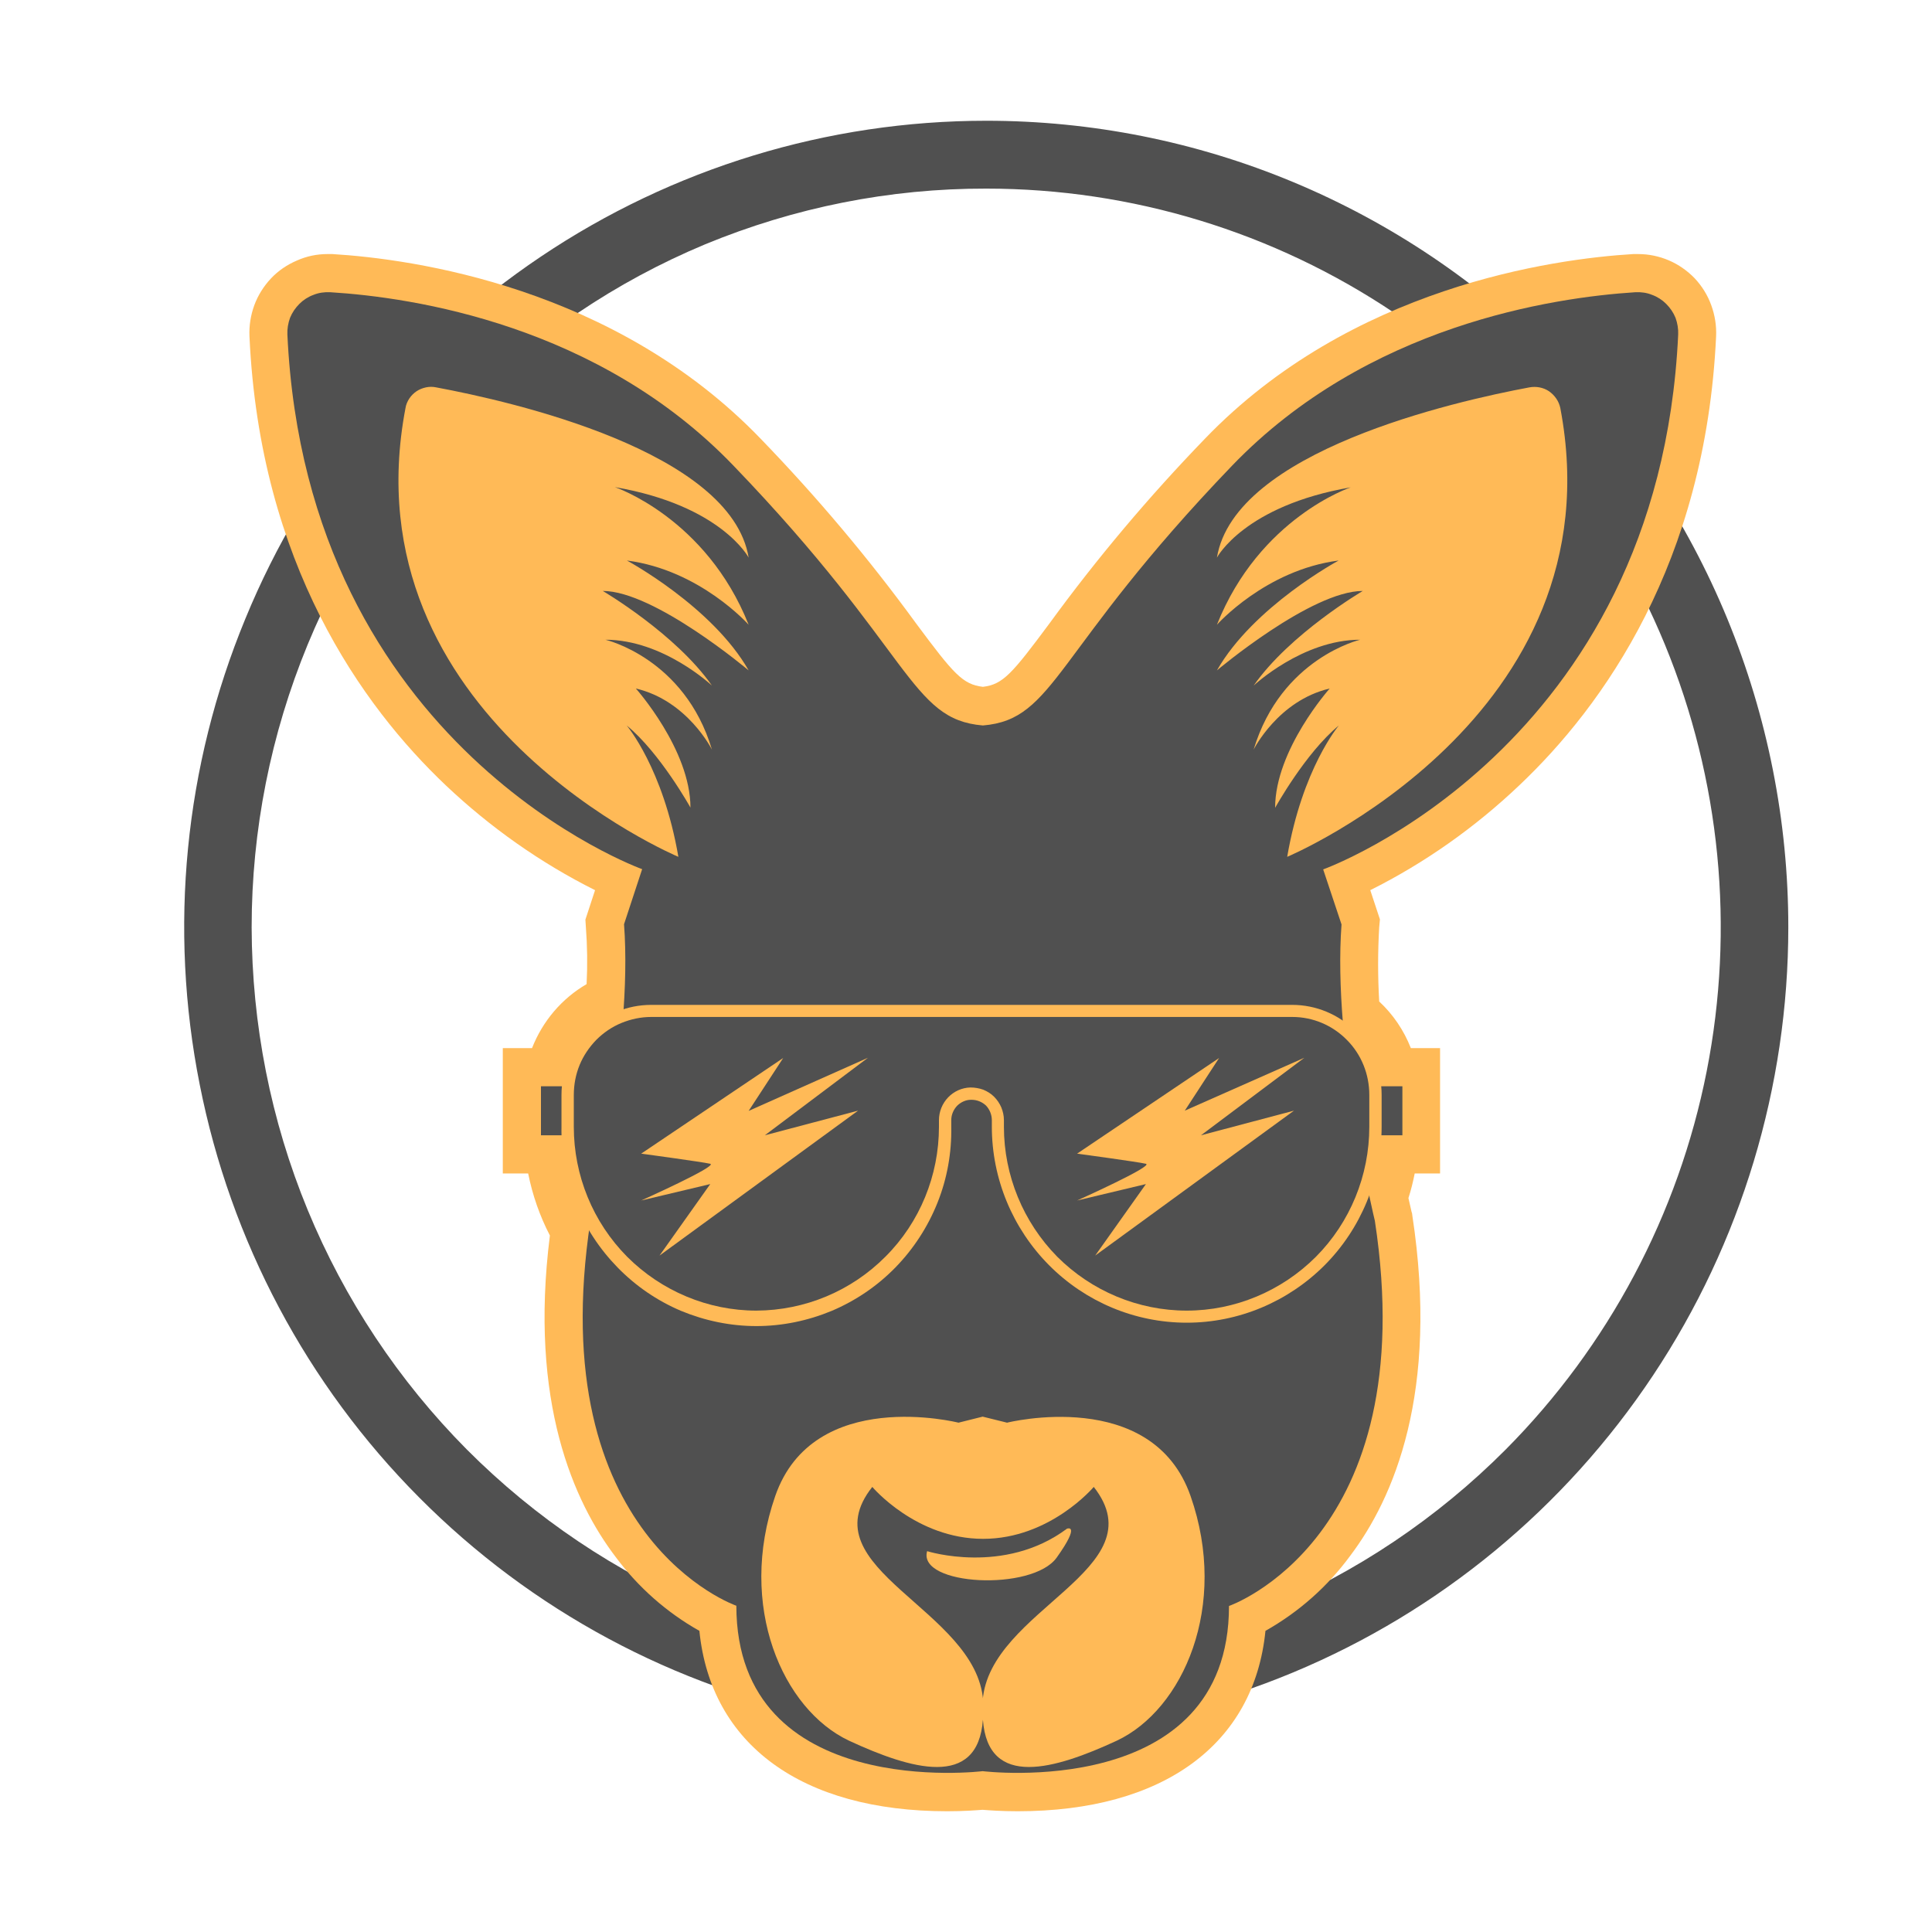 <svg width="8" height="8" viewBox="0 0 8 8" fill="none" xmlns="http://www.w3.org/2000/svg">
<path d="M4.084 0.781C4.686 0.781 5.274 0.96 5.774 1.296C6.274 1.632 6.664 2.11 6.894 2.669C7.124 3.228 7.184 3.843 7.067 4.436C6.95 5.029 6.66 5.574 6.235 6.002C5.952 6.286 5.617 6.511 5.248 6.665C4.879 6.819 4.483 6.898 4.084 6.898C3.685 6.898 3.289 6.819 2.92 6.665C2.551 6.511 2.216 6.286 1.933 6.002C1.651 5.718 1.427 5.381 1.274 5.01C1.121 4.639 1.043 4.241 1.042 3.84C1.042 3.438 1.121 3.04 1.274 2.669C1.427 2.298 1.651 1.961 1.933 1.677C2.215 1.392 2.55 1.166 2.919 1.012C3.289 0.859 3.684 0.78 4.084 0.781V0.781ZM4.084 0.5C3.427 0.5 2.785 0.696 2.239 1.063C1.693 1.43 1.267 1.951 1.016 2.562C0.764 3.172 0.698 3.843 0.827 4.491C0.955 5.139 1.271 5.734 1.736 6.201C2.2 6.668 2.792 6.986 3.436 7.115C4.08 7.244 4.748 7.178 5.355 6.925C5.962 6.672 6.48 6.244 6.845 5.695C7.21 5.146 7.405 4.5 7.405 3.839C7.405 3.401 7.319 2.967 7.152 2.561C6.985 2.156 6.741 1.788 6.432 1.478C6.124 1.168 5.758 0.922 5.355 0.754C4.952 0.586 4.52 0.5 4.084 0.5V0.5Z" fill="#505050"/>
<path d="M7.017 1.152C6.987 1.121 6.95 1.095 6.91 1.078C6.87 1.061 6.827 1.052 6.783 1.052H6.763C6.431 1.072 5.594 1.188 4.989 1.817C4.757 2.057 4.542 2.312 4.346 2.581C4.19 2.791 4.153 2.834 4.07 2.844C3.986 2.834 3.949 2.791 3.793 2.581C3.597 2.312 3.382 2.057 3.15 1.817C2.545 1.188 1.708 1.072 1.376 1.052C1.369 1.052 1.363 1.052 1.356 1.052C1.312 1.052 1.269 1.061 1.229 1.079C1.189 1.096 1.152 1.121 1.122 1.153C1.092 1.185 1.068 1.223 1.053 1.264C1.038 1.305 1.031 1.349 1.033 1.393C1.076 2.333 1.499 2.923 1.846 3.252C2.03 3.426 2.238 3.573 2.464 3.686L2.424 3.808L2.426 3.839C2.432 3.918 2.433 3.996 2.429 4.075C2.326 4.135 2.247 4.228 2.203 4.34H2.082V4.859H2.187C2.205 4.949 2.235 5.035 2.277 5.116C2.19 5.805 2.376 6.22 2.55 6.448C2.643 6.573 2.761 6.677 2.896 6.753C2.943 7.223 3.319 7.5 3.922 7.5C3.99 7.5 4.042 7.496 4.068 7.494C4.095 7.496 4.146 7.5 4.214 7.5C4.817 7.5 5.193 7.223 5.24 6.753C5.378 6.675 5.497 6.57 5.591 6.442C5.771 6.204 5.96 5.766 5.848 5.032L5.847 5.024L5.845 5.018C5.845 5.018 5.84 4.997 5.832 4.961C5.843 4.927 5.851 4.894 5.858 4.859H5.963V4.34H5.842C5.813 4.266 5.768 4.2 5.711 4.147C5.705 4.044 5.705 3.941 5.711 3.839L5.714 3.807L5.674 3.686C5.9 3.573 6.108 3.426 6.292 3.251C6.639 2.922 7.062 2.332 7.106 1.393C7.108 1.349 7.101 1.305 7.086 1.264C7.071 1.222 7.047 1.184 7.017 1.152V1.152Z" fill="#FFBA57"/>
<path d="M6.949 1.385C6.95 1.362 6.946 1.338 6.938 1.316C6.929 1.294 6.916 1.275 6.899 1.258C6.883 1.242 6.863 1.229 6.841 1.221C6.819 1.212 6.796 1.209 6.772 1.21C6.428 1.232 5.661 1.347 5.102 1.928C4.359 2.701 4.372 2.979 4.07 3.004C3.767 2.979 3.78 2.7 3.037 1.928C2.478 1.346 1.711 1.231 1.367 1.21C1.343 1.209 1.32 1.212 1.298 1.221C1.276 1.229 1.256 1.242 1.24 1.258C1.223 1.275 1.21 1.294 1.201 1.316C1.193 1.338 1.189 1.362 1.19 1.385C1.27 3.102 2.659 3.599 2.659 3.599L2.584 3.827C2.622 4.333 2.445 5.054 2.445 5.054C2.244 6.371 3.049 6.649 3.049 6.649C3.05 7.46 4.069 7.334 4.069 7.334C4.069 7.334 5.089 7.46 5.089 6.65C5.089 6.65 5.894 6.372 5.693 5.055C5.693 5.055 5.517 4.334 5.555 3.828L5.479 3.6C5.479 3.6 6.869 3.102 6.949 1.385Z" fill="#505050"/>
<path d="M6.333 1.604C6.022 1.662 5.112 1.868 5.039 2.309C5.039 2.309 5.152 2.094 5.593 2.018C5.593 2.018 5.215 2.144 5.039 2.587C5.039 2.587 5.24 2.36 5.543 2.321C5.543 2.321 5.19 2.511 5.039 2.776C5.039 2.776 5.429 2.447 5.643 2.447C5.643 2.447 5.341 2.624 5.191 2.839C5.191 2.839 5.393 2.649 5.632 2.649C5.632 2.649 5.305 2.725 5.191 3.104C5.191 3.104 5.292 2.901 5.506 2.851C5.506 2.851 5.28 3.104 5.28 3.345C5.28 3.345 5.406 3.117 5.544 3.004C5.544 3.004 5.393 3.181 5.33 3.548C5.33 3.548 6.704 2.971 6.461 1.69C6.455 1.661 6.438 1.637 6.414 1.62C6.39 1.604 6.361 1.599 6.333 1.604V1.604Z" fill="#FFBA57"/>
<path d="M1.806 1.604C2.118 1.662 3.027 1.868 3.1 2.309C3.1 2.309 2.987 2.093 2.546 2.017C2.546 2.017 2.924 2.144 3.1 2.587C3.1 2.587 2.899 2.36 2.596 2.321C2.596 2.321 2.949 2.511 3.1 2.776C3.1 2.776 2.71 2.447 2.496 2.447C2.496 2.447 2.798 2.624 2.948 2.839C2.948 2.839 2.747 2.649 2.507 2.649C2.507 2.649 2.835 2.725 2.948 3.104C2.948 3.104 2.847 2.901 2.633 2.851C2.633 2.851 2.859 3.104 2.859 3.344C2.859 3.344 2.733 3.117 2.595 3.004C2.595 3.004 2.746 3.181 2.809 3.548C2.809 3.548 1.435 2.971 1.679 1.69C1.681 1.676 1.687 1.662 1.695 1.65C1.703 1.638 1.713 1.628 1.725 1.62C1.737 1.612 1.75 1.607 1.764 1.604C1.778 1.601 1.792 1.601 1.806 1.604Z" fill="#FFBA57"/>
<path d="M2.388 4.498H2.24V4.701H2.388V4.498Z" fill="#505050"/>
<path d="M5.659 4.701H5.807V4.498H5.659V4.701Z" fill="#505050"/>
<path d="M4.914 5.477C4.7 5.477 4.495 5.391 4.344 5.239C4.193 5.087 4.107 4.881 4.107 4.665V4.638C4.107 4.616 4.098 4.594 4.083 4.578C4.067 4.563 4.046 4.554 4.023 4.554H4.02C3.999 4.554 3.978 4.564 3.963 4.579C3.948 4.595 3.939 4.616 3.939 4.638V4.665C3.941 4.773 3.922 4.88 3.882 4.98C3.842 5.08 3.783 5.171 3.708 5.248C3.633 5.325 3.543 5.386 3.444 5.428C3.345 5.469 3.239 5.491 3.132 5.491C3.025 5.491 2.919 5.469 2.82 5.428C2.721 5.386 2.632 5.325 2.557 5.248C2.482 5.171 2.422 5.08 2.383 4.98C2.343 4.88 2.323 4.773 2.325 4.665V4.533C2.325 4.435 2.364 4.34 2.434 4.27C2.503 4.2 2.598 4.161 2.696 4.161H5.351C5.449 4.161 5.543 4.2 5.613 4.27C5.682 4.34 5.721 4.435 5.721 4.533V4.665C5.721 4.881 5.636 5.087 5.485 5.239C5.333 5.391 5.128 5.477 4.914 5.477V5.477Z" fill="#FFBA57"/>
<path d="M5.351 4.211H2.696C2.654 4.211 2.612 4.22 2.573 4.236C2.534 4.252 2.499 4.276 2.469 4.306C2.44 4.336 2.416 4.371 2.4 4.41C2.384 4.449 2.376 4.491 2.376 4.534V4.666C2.376 4.867 2.455 5.061 2.597 5.204C2.739 5.346 2.932 5.427 3.132 5.427C3.333 5.426 3.525 5.346 3.667 5.203C3.809 5.061 3.888 4.867 3.888 4.666V4.638C3.888 4.603 3.902 4.569 3.926 4.544C3.95 4.519 3.983 4.504 4.018 4.503V4.503C4.036 4.503 4.054 4.506 4.071 4.512C4.088 4.519 4.103 4.528 4.116 4.541C4.129 4.554 4.139 4.569 4.146 4.585C4.153 4.602 4.157 4.62 4.157 4.638V4.666C4.157 4.867 4.237 5.061 4.378 5.204C4.52 5.346 4.713 5.427 4.914 5.427V5.427C5.114 5.427 5.307 5.346 5.449 5.204C5.591 5.061 5.67 4.867 5.67 4.666V4.534C5.67 4.448 5.637 4.366 5.577 4.306C5.517 4.245 5.436 4.211 5.351 4.211V4.211Z" fill="#505050"/>
<path d="M2.655 4.777L3.243 4.381L3.1 4.6L3.594 4.38L3.167 4.701L3.553 4.599L2.731 5.199L2.941 4.903L2.655 4.971C2.655 4.971 2.974 4.828 2.941 4.819C2.907 4.811 2.655 4.777 2.655 4.777Z" fill="#FFBA57"/>
<path d="M4.46 4.777L5.048 4.381L4.906 4.599L5.401 4.38L4.973 4.701L5.358 4.599L4.535 5.199L4.745 4.903L4.46 4.971C4.46 4.971 4.779 4.828 4.745 4.819C4.712 4.811 4.46 4.777 4.46 4.777Z" fill="#FFBA57"/>
<path d="M4.93 6.195C4.771 5.74 4.17 5.891 4.17 5.891L4.069 5.866L3.969 5.891C3.969 5.891 3.368 5.739 3.21 6.195C3.052 6.65 3.241 7.079 3.516 7.208C3.771 7.326 4.049 7.409 4.07 7.121C4.091 7.409 4.369 7.326 4.624 7.208C4.899 7.079 5.089 6.65 4.93 6.195ZM4.071 7.043C4.045 6.663 3.342 6.497 3.612 6.157C3.612 6.157 3.793 6.372 4.071 6.372C4.348 6.372 4.529 6.157 4.529 6.157C4.798 6.499 4.095 6.664 4.069 7.043H4.071Z" fill="#FFBA57"/>
<path d="M3.839 6.423C3.839 6.423 4.158 6.524 4.418 6.33C4.418 6.33 4.477 6.307 4.376 6.449C4.276 6.591 3.798 6.566 3.839 6.423Z" fill="#FFBA57"/>
</svg>
